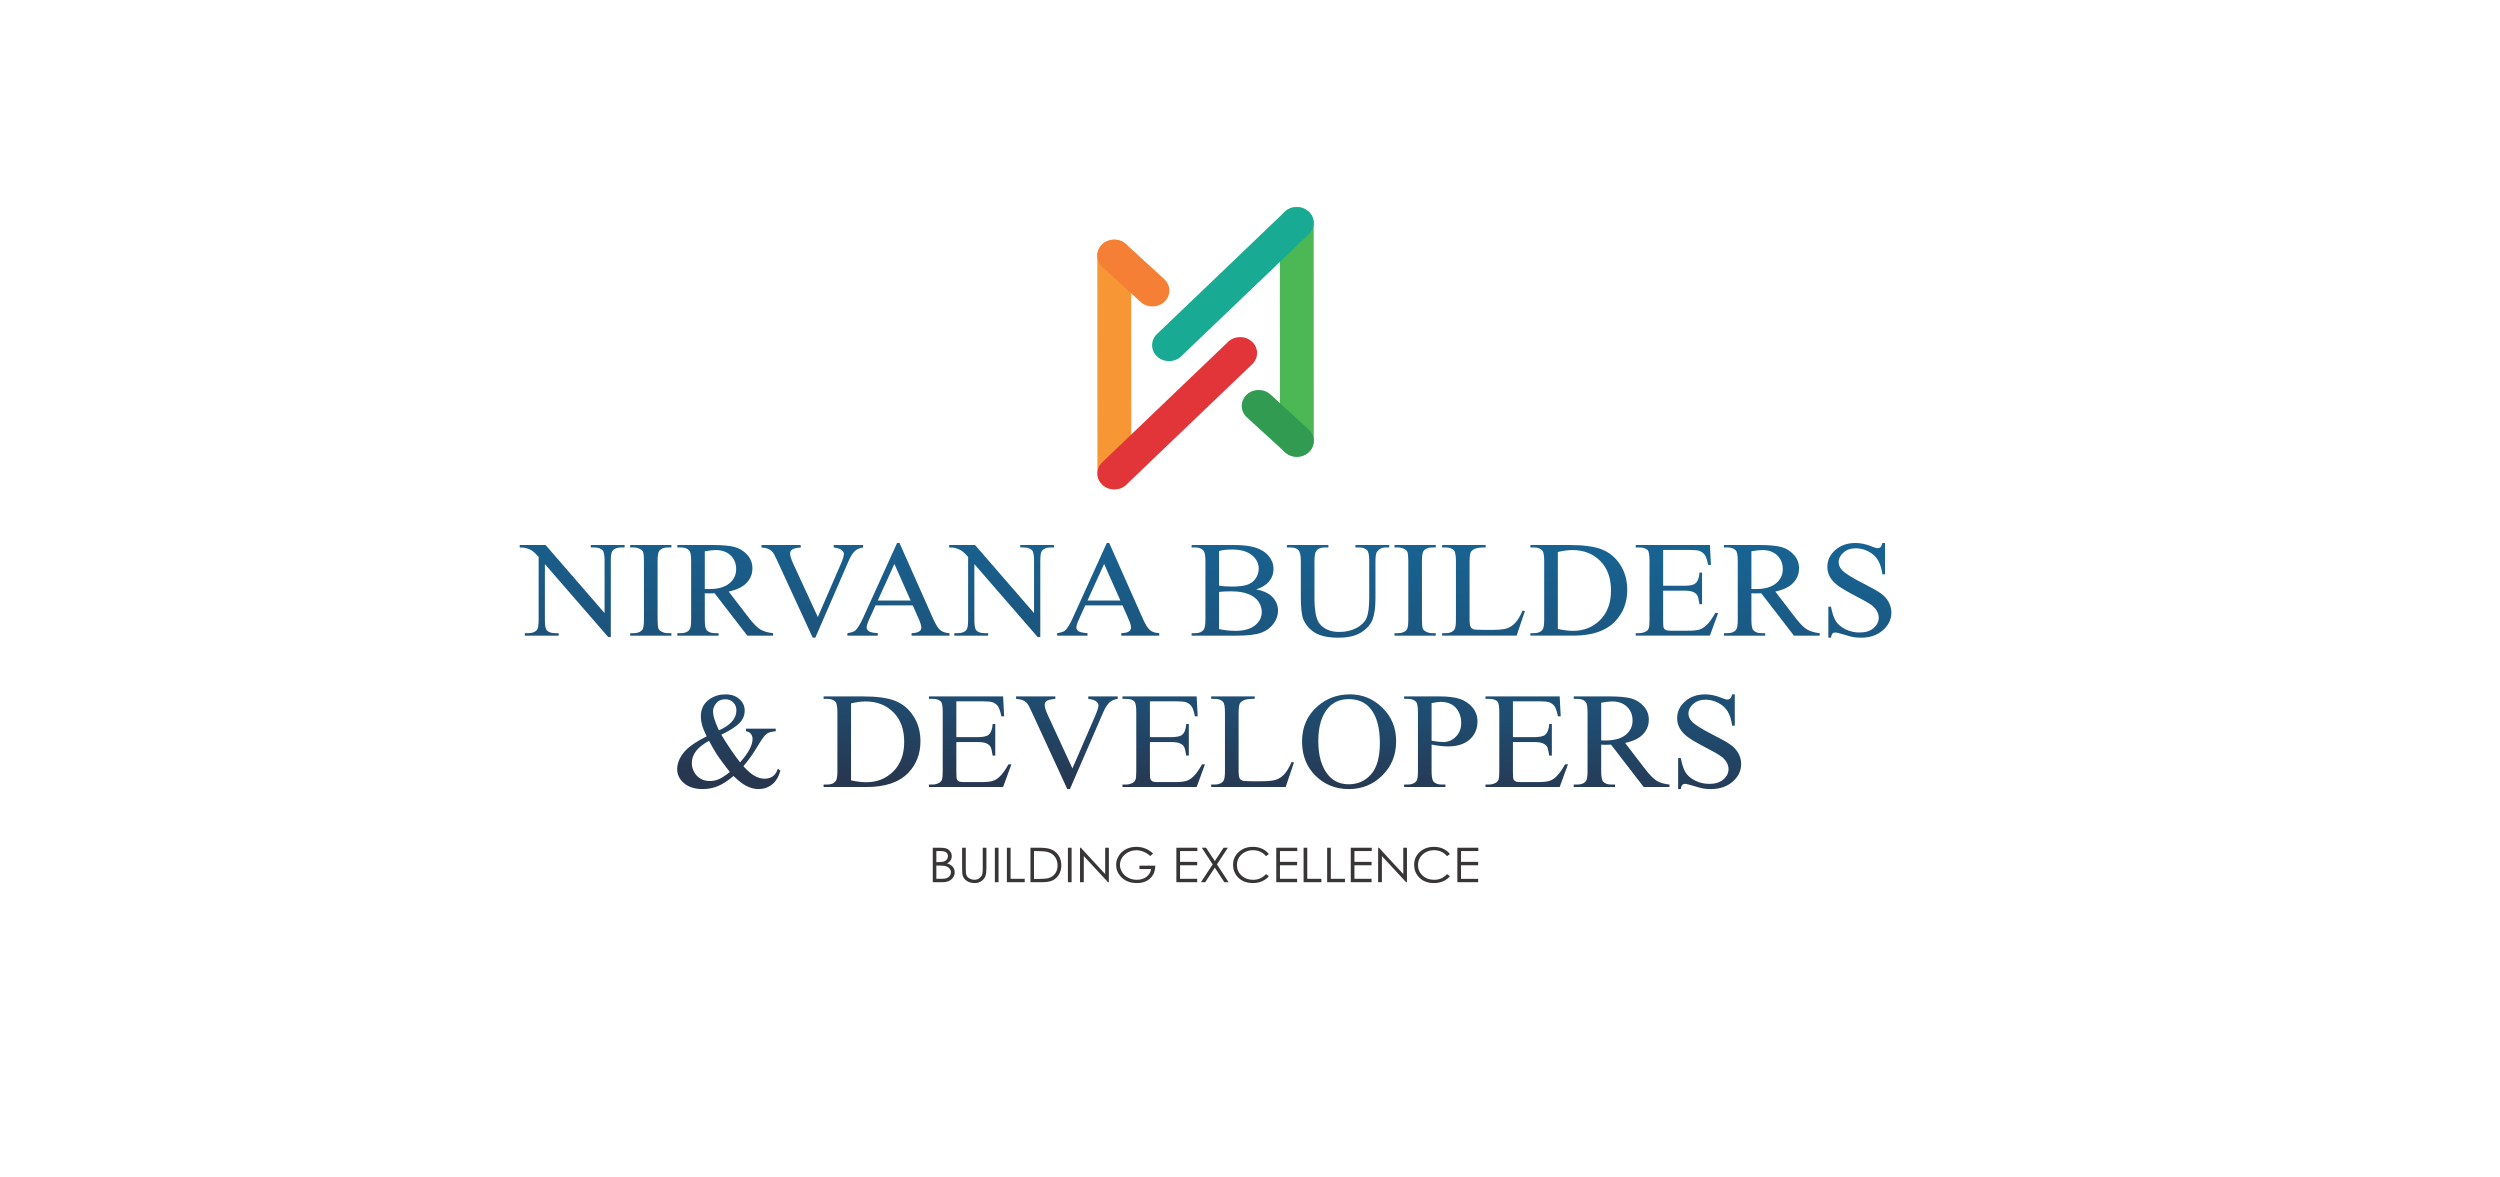 <?xml version="1.0" encoding="UTF-8"?>
<!DOCTYPE svg PUBLIC "-//W3C//DTD SVG 1.1//EN" "http://www.w3.org/Graphics/SVG/1.1/DTD/svg11.dtd">
<!-- Creator: CorelDRAW (Evaluation Version) -->
<svg xmlns="http://www.w3.org/2000/svg" xml:space="preserve" width="24in" height="11.3in" version="1.1" style="shape-rendering:geometricPrecision; text-rendering:geometricPrecision; image-rendering:optimizeQuality; fill-rule:evenodd; clip-rule:evenodd"
viewBox="0 0 24000 11300"
 xmlns:xlink="http://www.w3.org/1999/xlink"
 xmlns:xodm="http://www.corel.com/coreldraw/odm/2003">
 <defs>
  <style type="text/css">
   <![CDATA[
    .fil7 {fill:#373535;fill-rule:nonzero}
    .fil1 {fill:#F79634;fill-rule:nonzero}
    .fil4 {fill:#F47F35;fill-rule:nonzero}
    .fil5 {fill:#E23539;fill-rule:nonzero}
    .fil2 {fill:#4BB855;fill-rule:nonzero}
    .fil6 {fill:#19AA93;fill-rule:nonzero}
    .fil3 {fill:#319B52;fill-rule:nonzero}
    .fil0 {fill:url(#id0);fill-rule:nonzero}
   ]]>
  </style>
  <linearGradient id="id0" gradientUnits="userSpaceOnUse" x1="11617.4" y1="5194.5" x2="11529.09" y2="7593.07">
   <stop offset="0" style="stop-opacity:1; stop-color:#186291"/>
   <stop offset="0.659" style="stop-opacity:1; stop-color:#1F4D71"/>
   <stop offset="1" style="stop-opacity:1; stop-color:#273750"/>
  </linearGradient>
 </defs>
 <g id="Layer_x0020_1">
  <path class="fil0" d="M4989.3 5232.1l248.36 0 566.2 653.28 0 -502.37c0,-53.59 -6.5,-87.06 -19.28,-100.39 -16.96,-17.93 -43.91,-26.9 -80.62,-26.9l-32.52 0 0 -23.62 324.8 0 0 23.62 -33 0c-39.72,0 -67.61,11.15 -84.34,33.46 -9.98,13.79 -15.11,45.06 -15.11,93.83l0 733.11 -24.62 0 -608.26 -700.75 0 535.84c0,53.59 6.28,87.04 18.59,100.39 17.43,17.94 44.37,26.91 80.86,26.91l32.98 0 0 23.62 -324.8 0 0 -23.62 32.53 0c39.96,0 68.07,-11.16 84.8,-33.46 9.98,-13.78 15.1,-45.05 15.1,-93.83l0 -604.95c-26.71,-29.52 -47.16,-48.99 -60.87,-58.39 -13.94,-9.41 -34.16,-18.15 -60.87,-26.47 -13.25,-3.72 -33.23,-5.68 -59.94,-5.68l0 -23.62zm1456.02 846.4l0 23.62 -395.89 0 0 -23.62 32.76 0c38.33,0 65.98,-10.5 83.41,-31.27 10.92,-13.79 16.26,-46.58 16.26,-98.63l0 -562.97c0,-43.96 -3.02,-73.04 -8.82,-87.04 -4.65,-10.71 -13.95,-19.9 -28.12,-27.56 -19.98,-10.28 -40.89,-15.3 -62.72,-15.3l-32.76 0 0 -23.62 395.89 0 0 23.62 -33.22 0c-37.63,0 -65.05,10.49 -82.24,31.27 -11.38,13.78 -16.97,46.59 -16.97,98.64l0 562.97c0,43.95 3.03,73.04 8.84,87.04 4.41,10.71 13.94,19.9 28.57,27.55 19.52,10.28 39.96,15.31 61.8,15.31l33.22 0zm976.26 23.62l-247.43 0 -313.88 -406.8c-22.54,0.87 -40.89,1.31 -55.06,1.31 -5.81,0 -12.09,-0.22 -18.6,-0.44 -6.73,-0.21 -13.48,-0.43 -20.67,-0.87l0 253.27c0,54.67 6.27,88.57 19.04,101.7 17.19,18.81 42.98,28.21 77.37,28.21l36.01 0 0 23.62 -395.9 0 0 -23.62 34.61 0c39.04,0 66.91,-12.03 83.64,-35.87 9.54,-13.12 14.17,-44.61 14.17,-94.04l0 -562.97c0,-54.68 -6.27,-88.58 -19.04,-101.7 -17.67,-18.81 -43.92,-28.21 -78.77,-28.21l-34.61 0 0 -23.62 336.42 0c98.27,0 170.53,6.78 217,20.11 46.7,13.57 86.2,38.5 118.49,74.58 32.52,36.09 48.79,79.18 48.79,129.26 0,53.57 -18.59,99.95 -55.54,139.32 -37.17,39.37 -94.32,67.14 -172.15,83.55l191.22 249.1c43.68,57.31 81.07,95.59 112.44,114.39 31.13,19.02 72.02,30.84 122.43,36.08l0 23.62zm-655.63 -447.48c8.59,0 16.03,0 22.3,0.22 6.27,0.21 11.38,0.43 15.33,0.43 87.13,0 152.87,-17.94 197.02,-53.8 44.37,-36.09 66.45,-81.8 66.45,-137.35 0,-54.24 -17.9,-98.43 -53.44,-132.55 -35.79,-33.9 -83.18,-50.95 -141.96,-50.95 -26.01,0 -61.33,3.93 -105.7,11.8l0 362.19zm1520.15 -422.54l0 23.62c-32.54,5.68 -57.39,15.52 -74.12,29.75 -23.93,20.99 -45.31,53.35 -63.89,96.89l-320.85 739.44 -25.09 0 -345.48 -749.29c-17.89,-38.71 -30.2,-62.33 -37.65,-70.86 -11.14,-13.34 -25.09,-23.84 -41.82,-31.5 -16.49,-7.44 -38.79,-12.25 -66.91,-14.43l0 -23.62 376.85 0 0 23.62c-42.76,3.93 -70.4,10.72 -83.18,20.56 -12.78,9.85 -19.05,22.31 -19.05,37.83 0,21.22 10.44,54.68 31.36,99.95l234.89 509.37 218.15 -503.03c21.38,-49.65 32.07,-83.99 32.07,-103.24 0,-12.25 -6.74,-24.28 -19.76,-35.43 -13.24,-11.37 -35.54,-19.47 -66.91,-24.07 -2.08,-0.43 -6.03,-1.09 -11.38,-1.96l0 -23.62 282.76 0zm476.73 580.02l-358.02 0 -61.8 136.26c-15.33,33.68 -23.23,59.05 -23.23,75.67 0,13.12 6.73,24.93 20.2,34.99 13.25,9.84 42.29,16.4 86.67,19.46l0 23.62 -291.35 0 0 -23.62c38.57,-6.35 63.42,-14.65 74.8,-24.93 23.24,-20.56 48.8,-62.33 76.91,-125.1l325.04 -716.06 23 0 321.31 723.71c25.79,58.18 49.26,95.8 70.41,113.3 21.14,17.28 50.41,26.91 88.29,29.09l0 23.62 -364.3 0 0 -23.62c36.71,-1.75 61.56,-7.44 74.57,-17.27 13.02,-9.85 19.28,-21.87 19.28,-36.09 0,-18.81 -9.06,-48.56 -27.19,-89.24l-54.6 -123.78zm-20.9 -47.24l-155.66 -351.03 -159.85 351.03 315.51 0zm370.33 -532.78l248.37 0 566.2 653.28 0 -502.37c0,-53.59 -6.51,-87.06 -19.28,-100.39 -16.97,-17.93 -43.92,-26.9 -80.63,-26.9l-32.52 0 0 -23.62 324.8 0 0 23.62 -33 0c-39.72,0 -67.61,11.15 -84.34,33.46 -9.98,13.79 -15.11,45.06 -15.11,93.83l0 733.11 -24.62 0 -608.25 -700.75 0 535.84c0,53.59 6.28,87.04 18.58,100.39 17.43,17.94 44.38,26.91 80.86,26.91l32.98 0 0 23.62 -324.8 0 0 -23.62 32.54 0c39.96,0 68.07,-11.16 84.8,-33.46 9.98,-13.78 15.09,-45.05 15.09,-93.83l0 -604.95c-26.71,-29.52 -47.15,-48.99 -60.87,-58.39 -13.94,-9.41 -34.15,-18.15 -60.87,-26.47 -13.25,-3.72 -33.23,-5.68 -59.94,-5.68l0 -23.62zm1663.96 580.02l-358.02 0 -61.8 136.26c-15.33,33.68 -23.24,59.05 -23.24,75.67 0,13.12 6.73,24.93 20.21,34.99 13.25,9.84 42.29,16.4 86.67,19.46l0 23.62 -291.35 0 0 -23.62c38.57,-6.35 63.42,-14.65 74.8,-24.93 23.24,-20.56 48.8,-62.33 76.91,-125.1l325.04 -716.06 23 0 321.31 723.71c25.79,58.18 49.26,95.8 70.4,113.3 21.14,17.28 50.41,26.91 88.29,29.09l0 23.62 -364.3 0 0 -23.62c36.71,-1.75 61.57,-7.44 74.58,-17.27 13.02,-9.85 19.28,-21.87 19.28,-36.09 0,-18.81 -9.06,-48.56 -27.19,-89.24l-54.6 -123.78zm-20.9 -47.24l-155.66 -351.03 -159.85 351.03 315.52 0zm1304.09 -107.17c63.88,12.91 111.75,33.24 143.57,61.67 43.91,39.37 65.99,87.49 65.99,144.35 0,43.3 -14.63,84.86 -43.68,124.44 -29.04,39.59 -68.77,68.46 -119.19,86.61 -50.65,18.15 -127.78,27.34 -231.64,27.34l-434.93 0 0 -23.62 34.39 0c38.33,0 65.74,-11.59 82.47,-34.56 10.23,-14.87 15.57,-46.81 15.57,-95.35l0 -562.97c0,-53.8 -6.73,-87.7 -19.74,-101.7 -17.43,-18.81 -43.68,-28.21 -78.29,-28.21l-34.39 0 0 -23.62 397.98 0c74.35,0 134.06,5.02 178.9,15.3 67.85,15.54 119.65,42.65 155.44,81.8 36.01,39.16 53.9,83.99 53.9,134.95 0,43.52 -14.17,82.44 -42.28,117 -27.89,34.35 -69.47,59.93 -124.06,76.56zm-356.4 -35.65c16.72,3.06 35.77,5.25 57.37,6.78 21.61,1.52 45.31,2.18 71.1,2.18 66.21,0 115.93,-6.78 149.39,-20.12 33.22,-13.34 58.77,-33.9 76.2,-61.67 17.66,-27.55 26.49,-57.74 26.49,-90.54 0,-50.75 -22.08,-93.83 -65.98,-129.7 -43.91,-35.65 -108.03,-53.59 -192.37,-53.59 -45.31,0 -85.97,4.6 -122.2,14l0 332.66zm0 416.85c52.74,11.59 104.78,17.28 156.36,17.28 82.47,0 145.2,-17.49 188.42,-52.28 43.2,-34.77 65.04,-77.85 65.04,-129.04 0,-33.68 -10.22,-66.26 -30.2,-97.32 -19.97,-31.27 -52.04,-55.77 -96.18,-73.7 -43.91,-17.94 -98.27,-26.91 -163.09,-26.91 -28.12,0 -52.28,0.43 -72.26,1.31 -19.74,0.87 -36.01,2.41 -48.09,4.37l0 356.27zm1308.96 -783.19l0 -23.62 324.8 0 0 23.62 -34.61 0c-36.25,0 -64.12,14.21 -83.64,42.87 -9.52,13.34 -14.17,43.96 -14.17,92.3l0 352.55c0,87.27 -9.06,154.85 -27.41,202.96 -18.36,48.12 -54.6,89.45 -108.27,123.8 -53.68,34.33 -126.62,51.61 -219.09,51.61 -100.6,0 -177.04,-16.39 -229.08,-49.43 -52.28,-32.81 -89.22,-77.2 -110.83,-132.76 -14.63,-38.05 -21.84,-109.35 -21.84,-214.11l0 -339.88c0,-53.37 -7.91,-88.36 -23.47,-104.97 -15.56,-16.63 -40.89,-24.94 -75.74,-24.94l-34.62 0 0 -23.62 398.68 0 0 23.62 -35.31 0c-38.11,0 -65.28,11.37 -81.55,33.9 -11.38,15.3 -16.96,47.45 -16.96,96.01l0 379.02c0,33.69 3.25,72.4 9.76,116.15 6.74,43.52 18.59,77.42 35.78,101.91 17.43,24.28 42.29,44.4 74.59,60.37 32.52,15.75 72.24,23.62 119.41,23.62 60.41,0 114.54,-12.47 162.17,-37.19 47.63,-24.71 80.15,-56.65 97.57,-95.14 17.43,-38.71 26.25,-104.33 26.25,-196.61l0 -352.13c0,-54.24 -6.27,-88.13 -19.05,-101.7 -17.66,-18.81 -43.91,-28.21 -78.76,-28.21l-34.62 0zm771.11 822.78l0 23.62 -395.89 0 0 -23.62 32.76 0c38.33,0 65.98,-10.5 83.4,-31.27 10.92,-13.79 16.27,-46.58 16.27,-98.63l0 -562.97c0,-43.96 -3.02,-73.04 -8.82,-87.04 -4.65,-10.71 -13.95,-19.9 -28.12,-27.56 -19.98,-10.28 -40.89,-15.3 -62.72,-15.3l-32.76 0 0 -23.62 395.89 0 0 23.62 -33.22 0c-37.63,0 -65.06,10.49 -82.24,31.27 -11.38,13.78 -16.96,46.59 -16.96,98.64l0 562.97c0,43.95 3.03,73.04 8.84,87.04 4.41,10.71 13.94,19.9 28.57,27.55 19.52,10.28 39.96,15.31 61.8,15.31l33.22 0zm833.61 -216.52l22.3 4.59 -79.45 235.55 -715.12 0 0 -23.62 34.62 0c39.03,0 66.91,-11.8 83.64,-35.65 9.52,-13.57 14.17,-45.06 14.17,-94.26l0 -562.97c0,-54.24 -6.27,-88.13 -19.06,-101.7 -17.65,-18.81 -43.9,-28.21 -78.75,-28.21l-34.62 0 0 -23.62 418.2 0 0 23.62c-49.02,-0.44 -83.42,3.72 -103.4,12.69 -19.74,8.74 -33.22,20.13 -40.43,33.47 -7.2,13.55 -10.92,45.93 -10.92,96.89l0 548.52c0,35.65 3.71,59.93 10.92,73.27 5.35,9.19 13.94,15.75 25.33,20.11 11.14,4.17 46.69,6.35 106.4,6.35l67.39 0c71.09,0 120.81,-4.81 149.38,-14.66 28.58,-9.85 54.83,-27.34 78.53,-52.26 23.47,-24.93 47.17,-64.3 70.86,-118.1zm75.04 240.14l0 -23.62 34.61 0c39.04,0 66.69,-11.8 82.94,-35.21 10,-14 14.87,-45.7 14.87,-94.69l0 -562.97c0,-54.24 -6.27,-88.13 -19.05,-101.7 -17.66,-18.81 -43.91,-28.21 -78.77,-28.21l-34.61 0 0 -23.62 375.68 0c138.02,0 243.02,14.65 314.82,44.18 72.02,29.52 129.87,78.74 173.55,147.63 43.91,68.89 65.75,148.51 65.75,238.61 0,121.17 -39.04,222.21 -117.09,303.57 -87.59,90.76 -220.95,136.03 -400.31,136.03l-412.39 0zm263.47 -63.87c57.61,12.04 105.7,17.94 144.74,17.94 105,0 192.13,-34.78 261.6,-104.55 69.23,-69.55 103.85,-164.03 103.85,-283.22 0,-120.07 -34.62,-214.77 -103.85,-283.88 -69.47,-69.34 -158.46,-103.88 -267.19,-103.88 -40.66,0 -87.11,6.11 -139.16,18.59l0 739.01zm1010.87 -758.91l0 343.81 203.53 0c52.74,0 87.81,-7.44 105.48,-22.31 23.7,-19.69 36.71,-54.25 39.49,-103.67l25.09 0 0 303.13 -25.09 0c-6.27,-42.43 -12.78,-69.76 -19.05,-81.8 -8.13,-14.87 -21.6,-26.67 -40.2,-35.2 -18.59,-8.53 -47.15,-12.91 -85.72,-12.91l-203.53 0 0 286.94c0,38.5 1.85,61.9 5.35,70.2 3.71,8.31 9.98,15.09 19.05,19.9 9.06,5.04 26.49,7.44 51.81,7.44l156.36 0c52.04,0 89.91,-3.5 113.61,-10.28 23.46,-6.78 46.23,-20.33 67.83,-40.46 28.12,-26.46 56.93,-66.48 86.43,-119.85l27.89 0 -79.69 217.83 -712.1 0 0 -23.62 32.76 0c21.84,0 42.52,-5.03 62.03,-14.87 14.65,-6.78 24.63,-17.06 29.74,-30.85 5.35,-13.78 7.91,-41.77 7.91,-84.19l0 -565.59c0,-55.11 -5.81,-89.01 -17.67,-101.71 -16.49,-17.05 -43.68,-25.58 -82.01,-25.58l-32.76 0 0 -23.62 712.32 0 9.76 191.58 -26.49 0c-9.52,-46.14 -19.98,-77.86 -31.6,-95.14 -11.6,-17.27 -28.81,-30.39 -51.34,-39.58 -18.13,-6.35 -50.19,-9.62 -95.96,-9.62l-253.24 0zm1502.95 822.78l-247.43 0 -313.88 -406.8c-22.54,0.87 -40.89,1.31 -55.06,1.31 -5.81,0 -12.09,-0.22 -18.6,-0.44 -6.73,-0.21 -13.48,-0.43 -20.67,-0.87l0 253.27c0,54.67 6.27,88.57 19.05,101.7 17.19,18.81 42.98,28.21 77.37,28.21l36.01 0 0 23.62 -395.9 0 0 -23.62 34.61 0c39.04,0 66.91,-12.03 83.64,-35.87 9.54,-13.12 14.17,-44.61 14.17,-94.04l0 -562.97c0,-54.68 -6.27,-88.58 -19.04,-101.7 -17.67,-18.81 -43.92,-28.21 -78.77,-28.21l-34.61 0 0 -23.62 336.42 0c98.27,0 170.53,6.78 217,20.11 46.7,13.57 86.2,38.5 118.5,74.58 32.52,36.09 48.79,79.18 48.79,129.26 0,53.57 -18.59,99.95 -55.53,139.32 -37.17,39.37 -94.32,67.14 -172.15,83.55l191.21 249.1c43.68,57.31 81.07,95.59 112.44,114.39 31.13,19.02 72.02,30.84 122.43,36.08l0 23.62zm-655.63 -447.48c8.59,0 16.03,0 22.3,0.22 6.27,0.21 11.38,0.43 15.33,0.43 87.13,0 152.87,-17.94 197.02,-53.8 44.37,-36.09 66.45,-81.8 66.45,-137.35 0,-54.24 -17.9,-98.43 -53.44,-132.55 -35.79,-33.9 -83.18,-50.95 -141.96,-50.95 -26.01,0 -61.33,3.93 -105.7,11.8l0 362.19zm1282.47 -442.24l0 300.51 -25.09 0c-8.13,-57.74 -22.76,-103.67 -43.9,-137.78 -21.15,-34.13 -51.35,-61.24 -90.62,-81.37 -39.03,-20.13 -79.45,-30.18 -121.27,-30.18 -47.39,0 -86.43,13.56 -117.33,40.69 -30.9,27.11 -46.46,58.17 -46.46,92.72 0,26.47 9.75,50.75 29.27,72.61 28.35,31.94 95.26,74.81 201.2,128.17 86.43,43.74 145.44,77.2 177.04,100.39 31.6,23.4 55.99,50.74 72.96,82.45 16.95,31.72 25.55,64.74 25.55,99.52 0,65.83 -27.19,122.47 -81.32,170.15 -54.36,47.68 -124.29,71.51 -209.56,71.51 -26.95,0 -52.04,-1.96 -75.74,-5.9 -14.17,-2.18 -43.22,-10.06 -87.59,-23.62 -44.14,-13.55 -72.26,-20.33 -84.1,-20.33 -11.38,0 -20.44,3.28 -26.95,9.62 -6.51,6.56 -11.39,19.9 -14.65,40.24l-25.09 0 0 -297.88 25.09 0c11.85,62.33 27.65,109.14 47.63,139.98 19.98,31.06 50.66,56.86 91.78,77.21 41.12,20.56 86.2,30.83 135.22,30.83 56.68,0 101.75,-14.22 134.51,-42.43 33,-28.43 49.5,-61.9 49.5,-100.39 0,-21.44 -6.28,-43.09 -18.6,-64.96 -12.54,-21.87 -31.82,-42.2 -58.07,-61.24 -17.66,-12.91 -66.21,-40.02 -145.44,-81.57 -79.23,-41.34 -135.68,-74.58 -169.14,-99.3 -33.46,-24.71 -59.02,-52.28 -76.21,-82.02 -17.43,-29.96 -26.02,-62.99 -26.02,-98.86 0,-62.33 25.56,-116.13 76.44,-161.18 50.88,-45.06 115.94,-67.59 194.46,-67.59 49.25,0 101.29,11.37 156.35,33.9 25.57,10.72 43.46,15.97 53.91,15.97 11.84,0 21.6,-3.28 29.04,-9.84 7.43,-6.78 13.48,-19.9 18.11,-40.03l25.09 0zm-10934.48 1782.7l285.77 0 0 24.93c-39.5,3.06 -68.77,11.16 -87.59,24.5 -18.82,13.34 -48.09,54.01 -88.05,121.6 -40.2,67.58 -85.04,130.79 -134.98,189.4 40.19,44.4 76.44,75.46 108.04,93.17 31.82,17.72 63.88,26.68 95.95,26.68 31.36,0 57.85,-8.08 79.69,-24.06 21.84,-15.97 37.17,-39.59 46.23,-70.86l25.33 17.5c-16.96,60.15 -43.91,104.76 -81.09,133.85 -37.18,28.87 -80.62,43.3 -129.88,43.3 -37.17,0 -75.04,-9.62 -113.37,-28.64 -38.34,-19.24 -80.16,-51.62 -125.46,-97.32 -56.45,47.45 -107.11,80.26 -152.19,98.41 -45.3,18.37 -93.39,27.55 -144.74,27.55 -75.04,0 -134.52,-18.8 -178.42,-56.42 -44.15,-37.62 -65.99,-82.68 -65.99,-134.94 0,-51.62 19.76,-103.24 59.25,-154.85 39.72,-51.62 114.3,-104.98 223.73,-160.09 -21.6,-44.4 -36.47,-80.93 -44.14,-109.36 -7.9,-28.43 -11.62,-55.55 -11.62,-81.57 0,-73.04 28.58,-128.81 85.74,-167.31 44.6,-29.96 95.02,-44.84 151.95,-44.84 53.9,0 98.04,15.09 132.19,45.06 33.92,30.18 51.12,67.15 51.12,111.1 0,45.28 -16.5,85.09 -49.48,119.21 -33,34.11 -91.32,71.51 -174.96,112.19 57.86,96.45 117.8,184.81 180.07,265.3 80.15,-89.67 120.11,-165.12 120.11,-226.14 0,-19.47 -6.74,-36.75 -20.44,-52.05 -10,-11.39 -24.17,-18.15 -42.76,-20.35l0 -24.93zm-260.2 16.63c56.22,-25.16 98.27,-53.8 126.16,-85.74 27.87,-31.93 42.04,-67.57 42.04,-106.72 0,-30.84 -10.22,-56.21 -30.2,-76.33 -20.2,-19.9 -45.07,-29.97 -75.04,-29.97 -39.26,0 -69.01,12.91 -89.22,38.71 -19.98,25.81 -29.96,50.96 -29.96,75.9 0,20.78 3.71,44.18 11.38,69.98 7.44,25.81 22.54,63.87 44.85,114.17zm105.48 400.24c-59.72,-76.76 -101.07,-132.97 -124.3,-168.41 -23,-35.43 -48.33,-79.39 -75.74,-131.88 -54.83,29.52 -96.19,62.11 -123.84,97.54 -27.65,35.65 -41.36,74.14 -41.36,115.7 0,45.7 15.57,86.16 46.93,120.72 31.37,34.78 73.65,52.05 126.63,52.05 28.81,0 56.22,-5.47 82.94,-16.18 26.47,-10.94 62.72,-34.12 108.73,-69.55zm899.81 143.47l0 -23.62 34.61 0c39.04,0 66.69,-11.8 82.94,-35.21 10,-14 14.87,-45.7 14.87,-94.69l0 -562.97c0,-54.24 -6.27,-88.13 -19.05,-101.7 -17.67,-18.81 -43.91,-28.21 -78.77,-28.21l-34.61 0 0 -23.62 375.68 0c138.01,0 243.02,14.65 314.81,44.18 72.02,29.52 129.87,78.74 173.55,147.63 43.91,68.89 65.75,148.51 65.75,238.61 0,121.17 -39.04,222.21 -117.09,303.57 -87.59,90.76 -220.96,136.04 -400.31,136.04l-412.39 0zm263.47 -63.87c57.61,12.04 105.7,17.94 144.74,17.94 105,0 192.13,-34.78 261.6,-104.55 69.23,-69.55 103.84,-164.03 103.84,-283.22 0,-120.07 -34.61,-214.77 -103.84,-283.88 -69.47,-69.34 -158.46,-103.88 -267.19,-103.88 -40.66,0 -87.12,6.11 -139.16,18.59l0 739.01zm1010.87 -758.91l0 343.81 203.53 0c52.74,0 87.81,-7.44 105.48,-22.3 23.7,-19.69 36.71,-54.25 39.49,-103.67l25.09 0 0 303.13 -25.09 0c-6.27,-42.43 -12.78,-69.76 -19.04,-81.8 -8.13,-14.87 -21.6,-26.67 -40.2,-35.2 -18.59,-8.53 -47.15,-12.91 -85.72,-12.91l-203.53 0 0 286.94c0,38.5 1.86,61.9 5.35,70.2 3.71,8.31 9.98,15.09 19.04,19.9 9.06,5.04 26.49,7.44 51.82,7.44l156.36 0c52.04,0 89.91,-3.5 113.61,-10.28 23.46,-6.78 46.23,-20.33 67.83,-40.46 28.12,-26.46 56.93,-66.48 86.43,-119.85l27.89 0 -79.69 217.83 -712.1 0 0 -23.62 32.76 0c21.84,0 42.52,-5.03 62.03,-14.87 14.65,-6.78 24.63,-17.06 29.74,-30.85 5.35,-13.78 7.9,-41.77 7.9,-84.19l0 -565.59c0,-55.11 -5.81,-89.01 -17.66,-101.71 -16.49,-17.05 -43.68,-25.58 -82.01,-25.58l-32.76 0 0 -23.62 712.32 0 9.76 191.58 -26.49 0c-9.52,-46.14 -19.98,-77.86 -31.6,-95.14 -11.61,-17.27 -28.81,-30.39 -51.34,-39.58 -18.13,-6.35 -50.19,-9.62 -95.96,-9.62l-253.24 0zm1549.2 -47.24l0 23.62c-32.54,5.68 -57.39,15.52 -74.12,29.75 -23.93,20.99 -45.31,53.35 -63.9,96.89l-320.85 739.45 -25.09 0 -345.48 -749.29c-17.89,-38.71 -30.2,-62.33 -37.65,-70.86 -11.14,-13.34 -25.09,-23.85 -41.82,-31.5 -16.49,-7.44 -38.79,-12.25 -66.91,-14.43l0 -23.62 376.85 0 0 23.62c-42.76,3.93 -70.4,10.71 -83.18,20.56 -12.78,9.85 -19.05,22.31 -19.05,37.83 0,21.22 10.44,54.68 31.36,99.95l234.89 509.37 218.15 -503.03c21.38,-49.65 32.07,-83.99 32.07,-103.24 0,-12.25 -6.74,-24.28 -19.76,-35.43 -13.24,-11.37 -35.54,-19.47 -66.91,-24.07 -2.08,-0.43 -6.03,-1.09 -11.38,-1.96l0 -23.62 282.76 0zm308.99 47.24l0 343.81 203.53 0c52.74,0 87.81,-7.44 105.48,-22.3 23.7,-19.69 36.71,-54.25 39.49,-103.67l25.09 0 0 303.13 -25.09 0c-6.27,-42.43 -12.78,-69.76 -19.05,-81.8 -8.13,-14.87 -21.6,-26.67 -40.2,-35.2 -18.58,-8.53 -47.15,-12.91 -85.72,-12.91l-203.53 0 0 286.94c0,38.5 1.86,61.9 5.35,70.2 3.72,8.31 9.98,15.09 19.05,19.9 9.06,5.04 26.49,7.44 51.82,7.44l156.36 0c52.04,0 89.91,-3.5 113.61,-10.28 23.46,-6.78 46.23,-20.33 67.83,-40.46 28.12,-26.46 56.93,-66.48 86.43,-119.85l27.88 0 -79.69 217.83 -712.1 0 0 -23.62 32.76 0c21.84,0 42.52,-5.03 62.02,-14.87 14.65,-6.78 24.63,-17.06 29.74,-30.85 5.35,-13.78 7.9,-41.77 7.9,-84.19l0 -565.59c0,-55.11 -5.81,-89.01 -17.66,-101.71 -16.49,-17.05 -43.68,-25.58 -82.01,-25.58l-32.76 0 0 -23.62 712.32 0 9.76 191.58 -26.49 0c-9.52,-46.14 -19.98,-77.86 -31.6,-95.14 -11.6,-17.27 -28.8,-30.39 -51.34,-39.58 -18.12,-6.35 -50.18,-9.62 -95.95,-9.62l-253.24 0zm1360.3 582.65l22.3 4.59 -79.45 235.55 -715.11 0 0 -23.62 34.61 0c39.03,0 66.91,-11.8 83.64,-35.65 9.52,-13.57 14.17,-45.06 14.17,-94.26l0 -562.97c0,-54.24 -6.27,-88.13 -19.06,-101.7 -17.65,-18.81 -43.9,-28.21 -78.76,-28.21l-34.61 0 0 -23.62 418.2 0 0 23.62c-49.02,-0.44 -83.42,3.72 -103.4,12.69 -19.74,8.74 -33.22,20.13 -40.43,33.47 -7.2,13.55 -10.92,45.93 -10.92,96.89l0 548.52c0,35.65 3.71,59.93 10.92,73.27 5.35,9.19 13.94,15.75 25.33,20.11 11.14,4.17 46.69,6.35 106.4,6.35l67.39 0c71.09,0 120.81,-4.81 149.38,-14.66 28.58,-9.85 54.83,-27.34 78.53,-52.26 23.47,-24.93 47.17,-64.3 70.86,-118.1zm560.61 -649.58c119.65,0 223.51,42.87 311.1,128.61 87.81,85.73 131.73,192.69 131.73,321.07 0,132.1 -44.14,241.67 -132.67,328.93 -88.29,87.27 -195.39,130.79 -321.09,130.79 -126.86,0 -233.49,-42.64 -319.91,-127.72 -86.43,-85.07 -129.65,-195.08 -129.65,-330.24 0,-138 49.96,-250.64 149.63,-337.91 86.66,-75.67 190.28,-113.52 310.85,-113.52zm-13 45.93c-82.26,0 -148.47,28.88 -198.18,86.61 -62.04,71.96 -93.17,177.16 -93.17,315.82 0,141.93 32.07,251.3 96.43,327.84 49.48,58.18 114.54,87.27 195.61,87.27 86.67,0 158,-31.93 214.45,-95.57 56.45,-63.86 84.57,-164.26 84.57,-301.6 0,-148.94 -31.14,-260.04 -93.18,-333.09 -49.71,-58.18 -118.48,-87.27 -206.53,-87.27zm796.2 435.9l0 254.36c0,54.67 6.51,88.57 19.05,101.7 17.19,18.81 43.22,28.21 78.29,28.21l35.09 0 0 23.62 -395.9 0 0 -23.62 34.85 0c39.26,0 67.15,-12.03 84.1,-35.87 9.06,-13.12 13.48,-44.61 13.48,-94.04l0 -562.97c0,-54.68 -6.03,-88.58 -18.35,-101.7 -17.66,-18.81 -44.14,-28.21 -79.22,-28.21l-34.85 0 0 -23.62 338.75 0c82.7,0 147.76,8.08 195.63,24.06 47.63,15.97 87.81,43.09 120.57,81.14 32.76,38.06 49.02,83.11 49.02,135.17 0,71.07 -24.85,128.82 -74.58,173.22 -49.72,44.39 -119.89,66.71 -210.72,66.71 -22.07,0 -46.24,-1.54 -72.04,-4.6 -25.78,-2.84 -53.66,-7.44 -83.17,-13.55zm0 -36.75c24.16,4.38 45.3,7.67 63.88,9.62 18.6,2.2 34.39,3.29 47.41,3.29 47.15,0 87.81,-17.29 121.97,-51.62 34.16,-34.33 51.12,-78.74 51.12,-133.19 0,-37.62 -8.14,-72.61 -24.39,-104.76 -16.27,-32.15 -39.5,-56.2 -69.24,-72.18 -29.74,-15.96 -63.66,-24.06 -101.76,-24.06 -23,0 -52.74,4.15 -88.98,12.25l0 360.65zm780.87 -378.14l0 343.81 203.53 0c52.74,0 87.81,-7.44 105.48,-22.3 23.69,-19.69 36.71,-54.25 39.49,-103.67l25.09 0 0 303.13 -25.09 0c-6.27,-42.43 -12.78,-69.76 -19.05,-81.8 -8.13,-14.87 -21.6,-26.67 -40.2,-35.2 -18.58,-8.53 -47.15,-12.91 -85.72,-12.91l-203.53 0 0 286.94c0,38.5 1.86,61.9 5.35,70.2 3.72,8.31 9.98,15.09 19.05,19.9 9.06,5.04 26.49,7.44 51.81,7.44l156.36 0c52.04,0 89.91,-3.5 113.61,-10.28 23.46,-6.78 46.23,-20.33 67.83,-40.46 28.12,-26.46 56.93,-66.48 86.43,-119.85l27.88 0 -79.69 217.83 -712.1 0 0 -23.62 32.76 0c21.84,0 42.52,-5.03 62.02,-14.87 14.65,-6.78 24.63,-17.06 29.74,-30.85 5.35,-13.78 7.91,-41.77 7.91,-84.19l0 -565.59c0,-55.11 -5.81,-89.01 -17.67,-101.71 -16.49,-17.05 -43.68,-25.58 -82,-25.58l-32.76 0 0 -23.62 712.32 0 9.76 191.58 -26.49 0c-9.52,-46.14 -19.98,-77.86 -31.6,-95.14 -11.6,-17.27 -28.81,-30.39 -51.34,-39.58 -18.12,-6.35 -50.19,-9.62 -95.96,-9.62l-253.24 0zm1502.95 822.78l-247.43 0 -313.88 -406.8c-22.54,0.87 -40.89,1.31 -55.06,1.31 -5.81,0 -12.09,-0.22 -18.6,-0.44 -6.73,-0.21 -13.47,-0.43 -20.67,-0.87l0 253.27c0,54.67 6.27,88.57 19.05,101.7 17.19,18.81 42.98,28.21 77.37,28.21l36.01 0 0 23.62 -395.9 0 0 -23.62 34.61 0c39.04,0 66.91,-12.03 83.64,-35.87 9.54,-13.12 14.17,-44.61 14.17,-94.04l0 -562.97c0,-54.68 -6.27,-88.58 -19.05,-101.7 -17.67,-18.81 -43.91,-28.21 -78.77,-28.21l-34.61 0 0 -23.62 336.42 0c98.27,0 170.53,6.78 217,20.11 46.69,13.57 86.19,38.5 118.49,74.58 32.52,36.09 48.79,79.18 48.79,129.26 0,53.57 -18.59,99.95 -55.53,139.32 -37.17,39.37 -94.32,67.14 -172.15,83.55l191.21 249.1c43.68,57.31 81.07,95.59 112.44,114.39 31.13,19.02 72.02,30.84 122.43,36.08l0 23.62zm-655.63 -447.48c8.59,0 16.03,0 22.3,0.22 6.27,0.21 11.38,0.43 15.33,0.43 87.13,0 152.87,-17.94 197.02,-53.8 44.37,-36.09 66.45,-81.8 66.45,-137.35 0,-54.24 -17.9,-98.43 -53.44,-132.55 -35.79,-33.9 -83.18,-50.95 -141.96,-50.95 -26.01,0 -61.33,3.93 -105.7,11.8l0 362.19zm1282.47 -442.24l0 300.51 -25.09 0c-8.13,-57.74 -22.76,-103.67 -43.9,-137.78 -21.16,-34.13 -51.36,-61.24 -90.62,-81.37 -39.03,-20.13 -79.45,-30.18 -121.27,-30.18 -47.39,0 -86.43,13.56 -117.33,40.69 -30.9,27.11 -46.46,58.16 -46.46,92.72 0,26.47 9.75,50.75 29.27,72.61 28.35,31.94 95.26,74.81 201.2,128.17 86.43,43.74 145.44,77.2 177.04,100.39 31.6,23.4 56,50.74 72.96,82.45 16.95,31.72 25.55,64.74 25.55,99.52 0,65.83 -27.19,122.47 -81.32,170.15 -54.36,47.68 -124.29,71.51 -209.56,71.51 -26.95,0 -52.04,-1.96 -75.74,-5.9 -14.17,-2.18 -43.22,-10.06 -87.59,-23.62 -44.14,-13.55 -72.26,-20.33 -84.1,-20.33 -11.38,0 -20.44,3.28 -26.95,9.62 -6.51,6.56 -11.39,19.9 -14.65,40.24l-25.09 0 0 -297.88 25.09 0c11.86,62.33 27.65,109.14 47.63,139.98 19.98,31.06 50.66,56.86 91.78,77.21 41.12,20.56 86.2,30.83 135.22,30.83 56.68,0 101.75,-14.22 134.51,-42.43 32.99,-28.43 49.5,-61.9 49.5,-100.39 0,-21.44 -6.28,-43.09 -18.6,-64.96 -12.54,-21.87 -31.82,-42.21 -58.07,-61.24 -17.67,-12.91 -66.22,-40.02 -145.44,-81.57 -79.22,-41.34 -135.68,-74.58 -169.13,-99.3 -33.46,-24.71 -59.02,-52.28 -76.21,-82.02 -17.43,-29.96 -26.02,-62.99 -26.02,-98.86 0,-62.33 25.56,-116.13 76.44,-161.18 50.88,-45.06 115.94,-67.59 194.46,-67.59 49.25,0 101.29,11.37 156.35,33.9 25.56,10.72 43.45,15.97 53.91,15.97 11.84,0 21.6,-3.28 29.04,-9.84 7.43,-6.78 13.48,-19.9 18.11,-40.03l25.09 0z"/>
  <g>
   <path class="fil1" d="M10534.13 2453.75c-0.04,-84.5 72.7,-153.03 162.46,-153.06 89.76,-0.03 162.56,68.44 162.6,152.94l-325.06 0.13zm0.92 2091.23l-0.92 -2091.23 325.06 -0.13 0.92 2091.23 -325.06 0.13zm325.06 -0.13c0.04,84.5 -72.7,153.03 -162.46,153.06 -89.76,0.03 -162.56,-68.44 -162.6,-152.94l325.06 -0.13z"/>
  </g>
  <g>
   <path class="fil2" d="M12286.39 2140.98c-0.04,-84.5 72.7,-153.03 162.46,-153.06 89.76,-0.03 162.56,68.44 162.6,152.94l-325.06 0.13zm0.92 2091.23l-0.92 -2091.23 325.06 -0.13 0.92 2091.23 -325.06 0.13zm325.06 -0.13c0.04,84.5 -72.7,153.03 -162.46,153.06 -89.76,0.03 -162.56,-68.44 -162.6,-152.94l325.06 -0.13z"/>
  </g>
  <g>
   <path class="fil3" d="M11969.93 4006.44c-64.37,-58.89 -65.84,-155.76 -3.28,-216.35 62.56,-60.59 165.46,-61.98 229.83,-3.09l-226.55 219.44zm366.64 335.43l-366.64 -335.43 226.55 -219.44 366.64 335.43 -226.55 219.44zm226.55 -219.44c64.37,58.89 65.84,155.76 3.28,216.35 -62.56,60.59 -165.46,61.98 -229.83,3.09l226.55 -219.44z"/>
  </g>
  <g>
   <path class="fil4" d="M10583.39 2563.41c-64.37,-58.89 -65.84,-155.76 -3.28,-216.35 62.56,-60.59 165.46,-61.98 229.83,-3.09l-226.55 219.44zm366.64 335.43l-366.64 -335.43 226.55 -219.44 366.64 335.43 -226.55 219.44zm226.55 -219.44c64.37,58.89 65.84,155.76 3.28,216.35 -62.56,60.59 -165.46,61.98 -229.83,3.09l226.55 -219.44z"/>
  </g>
  <g>
   <path class="fil5" d="M10581.71 4437.66l231.75 214.58c-62.94,60.24 -165.85,61.04 -229.85,1.79 -63.99,-59.25 -64.85,-156.13 -1.9,-216.37zm1207.81 -1155.94l231.75 214.58 -1207.81 1155.94 -231.75 -214.58 1207.81 -1155.94zm231.75 214.58l-231.75 -214.58c62.94,-60.24 165.85,-61.04 229.85,-1.79 63.99,59.25 64.85,156.13 1.9,216.37z"/>
  </g>
  <g>
   <path class="fil6" d="M11106.97 3206.8l231.72 214.61c-62.95,60.23 -165.86,61.02 -229.85,1.76 -63.98,-59.26 -64.82,-156.14 -1.87,-216.37zm1226.09 -1173.15l231.72 214.61 -1226.09 1173.15 -231.72 -214.61 1226.09 -1173.15zm231.72 214.61l-231.72 -214.61c62.95,-60.23 165.86,-61.02 229.85,-1.76 63.98,59.26 64.82,156.14 1.87,216.37z"/>
  </g>
  <path class="fil7" d="M8954.59 8137.96l69.31 0c27.93,0 49.39,3.07 64.33,9.3 15.02,6.22 26.86,15.83 35.51,28.74 8.73,12.83 13.07,27.2 13.07,42.89 0,14.76 -3.85,28.12 -11.43,40.19 -7.59,12.06 -18.78,21.82 -33.47,29.36 18.28,5.84 32.32,12.67 42.12,20.59 9.88,7.83 17.46,17.37 22.94,28.58 5.46,11.15 8.24,23.29 8.24,36.35 0,26.6 -10.29,49.11 -30.94,67.48 -20.67,18.36 -48.34,27.59 -83.11,27.59l-96.57 0 0 -331.07zm34.28 32.28l0 106.05 20.17 0c24.49,0 42.53,-2.15 54.04,-6.37 11.52,-4.3 20.65,-11.07 27.35,-20.28 6.78,-9.22 10.13,-19.53 10.13,-30.74 0,-15.14 -5.64,-27.06 -16.9,-35.74 -11.35,-8.61 -29.31,-12.91 -53.96,-12.91l-40.82 0zm0 139.26l0 127.27 43.68 0c25.71,0 44.57,-2.38 56.57,-7.07 12,-4.78 21.64,-12.22 28.9,-22.3 7.27,-10.07 10.94,-20.98 10.94,-32.66 0,-14.76 -5.15,-27.67 -15.36,-38.66 -10.19,-10.91 -24.24,-18.44 -42.12,-22.52 -12,-2.68 -32.9,-4.07 -62.7,-4.07l-19.92 0zm247.44 -171.53l35.26 0 0 199.96c0,23.67 0.5,38.5 1.48,44.34 1.71,13.07 5.8,23.98 12.17,32.75 6.36,8.75 16.16,16.13 29.39,22.06 13.22,5.91 26.53,8.91 40,8.91 11.59,0 22.77,-2.31 33.47,-6.99 10.61,-4.61 19.6,-11.07 26.78,-19.37 7.18,-8.24 12.41,-18.22 15.76,-29.9 2.37,-8.46 3.59,-25.67 3.59,-51.8l0 -199.96 35.26 0 0 199.81c0,29.59 -3.09,53.49 -9.22,71.7 -6.12,18.2 -18.45,34.11 -36.81,47.57 -18.45,13.53 -40.74,20.28 -66.95,20.28 -28.41,0 -52.74,-6.37 -72.98,-19.13 -20.33,-12.76 -33.88,-29.58 -40.73,-50.64 -4.33,-12.92 -6.45,-36.12 -6.45,-69.78l0 -199.81zm314.38 0l35.27 0 0 331.07 -35.27 0 0 -331.07zm115.59 0l35.27 0 0 298.8 135.68 0 0 32.28 -170.95 0 0 -331.07zm226.22 331.07l0 -331.07 72.98 0c52.58,0 90.79,3.99 114.54,11.92 34.13,11.3 60.83,30.74 80,58.56 19.19,27.74 28.82,60.78 28.82,99.21 0,33.2 -7.59,62.33 -22.85,87.54 -15.19,25.21 -35.02,43.88 -59.27,55.87 -24.33,11.99 -58.46,17.98 -102.29,17.98l-111.93 0zm33.8 -31.36l40.58 0c48.48,0 82.05,-2.84 100.81,-8.53 26.37,-8.15 47.19,-22.67 62.29,-43.72 15.11,-21.14 22.62,-46.88 22.62,-77.32 0,-31.89 -8.17,-59.24 -24.57,-81.84 -16.33,-22.68 -39.19,-38.2 -68.41,-46.57 -21.97,-6.31 -58.13,-9.46 -108.49,-9.46l-24.83 0 0 267.44zm325.81 -299.72l35.27 0 0 331.07 -35.27 0 0 -331.07zm116.09 331.07l0 -331.07 7.59 0 233.89 253.22 0 -253.22 35.27 0 0 331.07 -8.01 0 -232.5 -251 0 251 -36.24 0zm701.76 -275.59l-27.26 24.29c-19.68,-18.14 -41.23,-31.9 -64.66,-41.28 -23.43,-9.37 -46.28,-14.06 -68.57,-14.06 -27.69,0 -54.06,6.37 -79.03,19.13 -25.06,12.76 -44.49,30.06 -58.2,51.95 -13.8,21.82 -20.65,44.89 -20.65,69.25 0,24.9 7.1,48.57 21.3,71.09 14.21,22.43 33.88,40.04 58.94,52.87 25.15,12.83 52.58,19.29 82.46,19.29 36.25,0 66.95,-9.61 92,-28.74 25.07,-19.15 39.92,-44.04 44.57,-74.56l-112.17 0 0 -32.28 151.86 0c-0.33,51.11 -16.49,91.77 -48.5,121.81 -32.09,30.06 -74.85,45.11 -128.58,45.11 -65.15,0 -116.74,-20.82 -154.78,-62.56 -29.23,-32.13 -43.83,-69.24 -43.83,-111.43 0,-31.27 8.41,-60.48 25.15,-87.53 16.81,-26.98 39.83,-48.11 69.06,-63.33 29.31,-15.21 62.37,-22.81 99.28,-22.81 29.87,0 58.05,5.07 84.42,15.14 26.35,10.14 52.16,26.27 77.22,48.64zm223.29 -55.49l201.31 0 0 32.28 -166.06 0 0 103.74 164.58 0 0 32.29 -164.58 0 0 130.49 164.58 0 0 32.28 -199.84 0 0 -331.07zm243.77 0l41.15 0 84.09 128.57 84.4 -128.57 41.15 0 -105.07 159.93 111.93 171.15 -41.15 0 -91.36 -139.72 -91.83 139.72 -41.15 0 112.41 -171.15 -104.57 -159.93zm644.28 61.09l-27.75 20.06c-15.26,-18.75 -33.64,-32.97 -55.11,-42.65 -21.39,-9.69 -44.9,-14.52 -70.61,-14.52 -28,0 -53.96,6.37 -77.88,19.06 -23.92,12.69 -42.37,29.74 -55.52,51.11 -13.15,21.36 -19.76,45.49 -19.76,72.15 0,40.44 14.7,74.17 44.08,101.14 29.4,27.06 66.46,40.58 111.28,40.58 49.24,0 90.37,-18.14 123.52,-54.42l27.75 19.83c-17.54,20.99 -39.43,37.29 -65.63,48.73 -26.21,11.46 -55.52,17.21 -87.84,17.21 -61.55,0 -110.13,-19.28 -145.64,-57.87 -29.81,-32.5 -44.74,-71.85 -44.74,-117.88 0,-48.42 18.05,-89.22 54.12,-122.27 36.17,-33.13 81.4,-49.65 135.78,-49.65 32.81,0 62.44,6.06 88.89,18.22 26.45,12.21 48.17,29.27 65.07,51.17zm71.04 -61.09l201.31 0 0 32.28 -166.06 0 0 103.74 164.58 0 0 32.29 -164.58 0 0 130.49 164.58 0 0 32.28 -199.84 0 0 -331.07zm262.13 0l35.27 0 0 298.8 135.68 0 0 32.28 -170.95 0 0 -331.07zm226.22 0l35.27 0 0 298.8 135.68 0 0 32.28 -170.95 0 0 -331.07zm226.72 0l201.32 0 0 32.28 -166.06 0 0 103.74 164.58 0 0 32.29 -164.58 0 0 130.49 164.58 0 0 32.28 -199.84 0 0 -331.07zm262.63 331.07l0 -331.07 7.59 0 233.89 253.22 0 -253.22 35.28 0 0 331.07 -8.01 0 -232.51 -251 0 251 -36.24 0zm689.51 -269.98l-27.75 20.06c-15.27,-18.75 -33.64,-32.97 -55.11,-42.65 -21.39,-9.69 -44.9,-14.52 -70.61,-14.52 -28,0 -53.96,6.37 -77.89,19.06 -23.92,12.69 -42.37,29.74 -55.52,51.11 -13.15,21.36 -19.76,45.49 -19.76,72.15 0,40.44 14.7,74.17 44.09,101.14 29.4,27.06 66.46,40.58 111.28,40.58 49.24,0 90.37,-18.14 123.52,-54.42l27.75 19.83c-17.54,20.99 -39.44,37.29 -65.63,48.73 -26.21,11.46 -55.52,17.21 -87.84,17.21 -61.55,0 -110.13,-19.28 -145.64,-57.87 -29.81,-32.5 -44.74,-71.85 -44.74,-117.88 0,-48.42 18.04,-89.22 54.12,-122.27 36.17,-33.13 81.4,-49.65 135.77,-49.65 32.81,0 62.45,6.06 88.9,18.22 26.45,12.21 48.17,29.27 65.07,51.17zm71.04 -61.09l201.31 0 0 32.28 -166.06 0 0 103.74 164.58 0 0 32.29 -164.58 0 0 130.49 164.58 0 0 32.28 -199.84 0 0 -331.07z"/>
 </g>
</svg>
